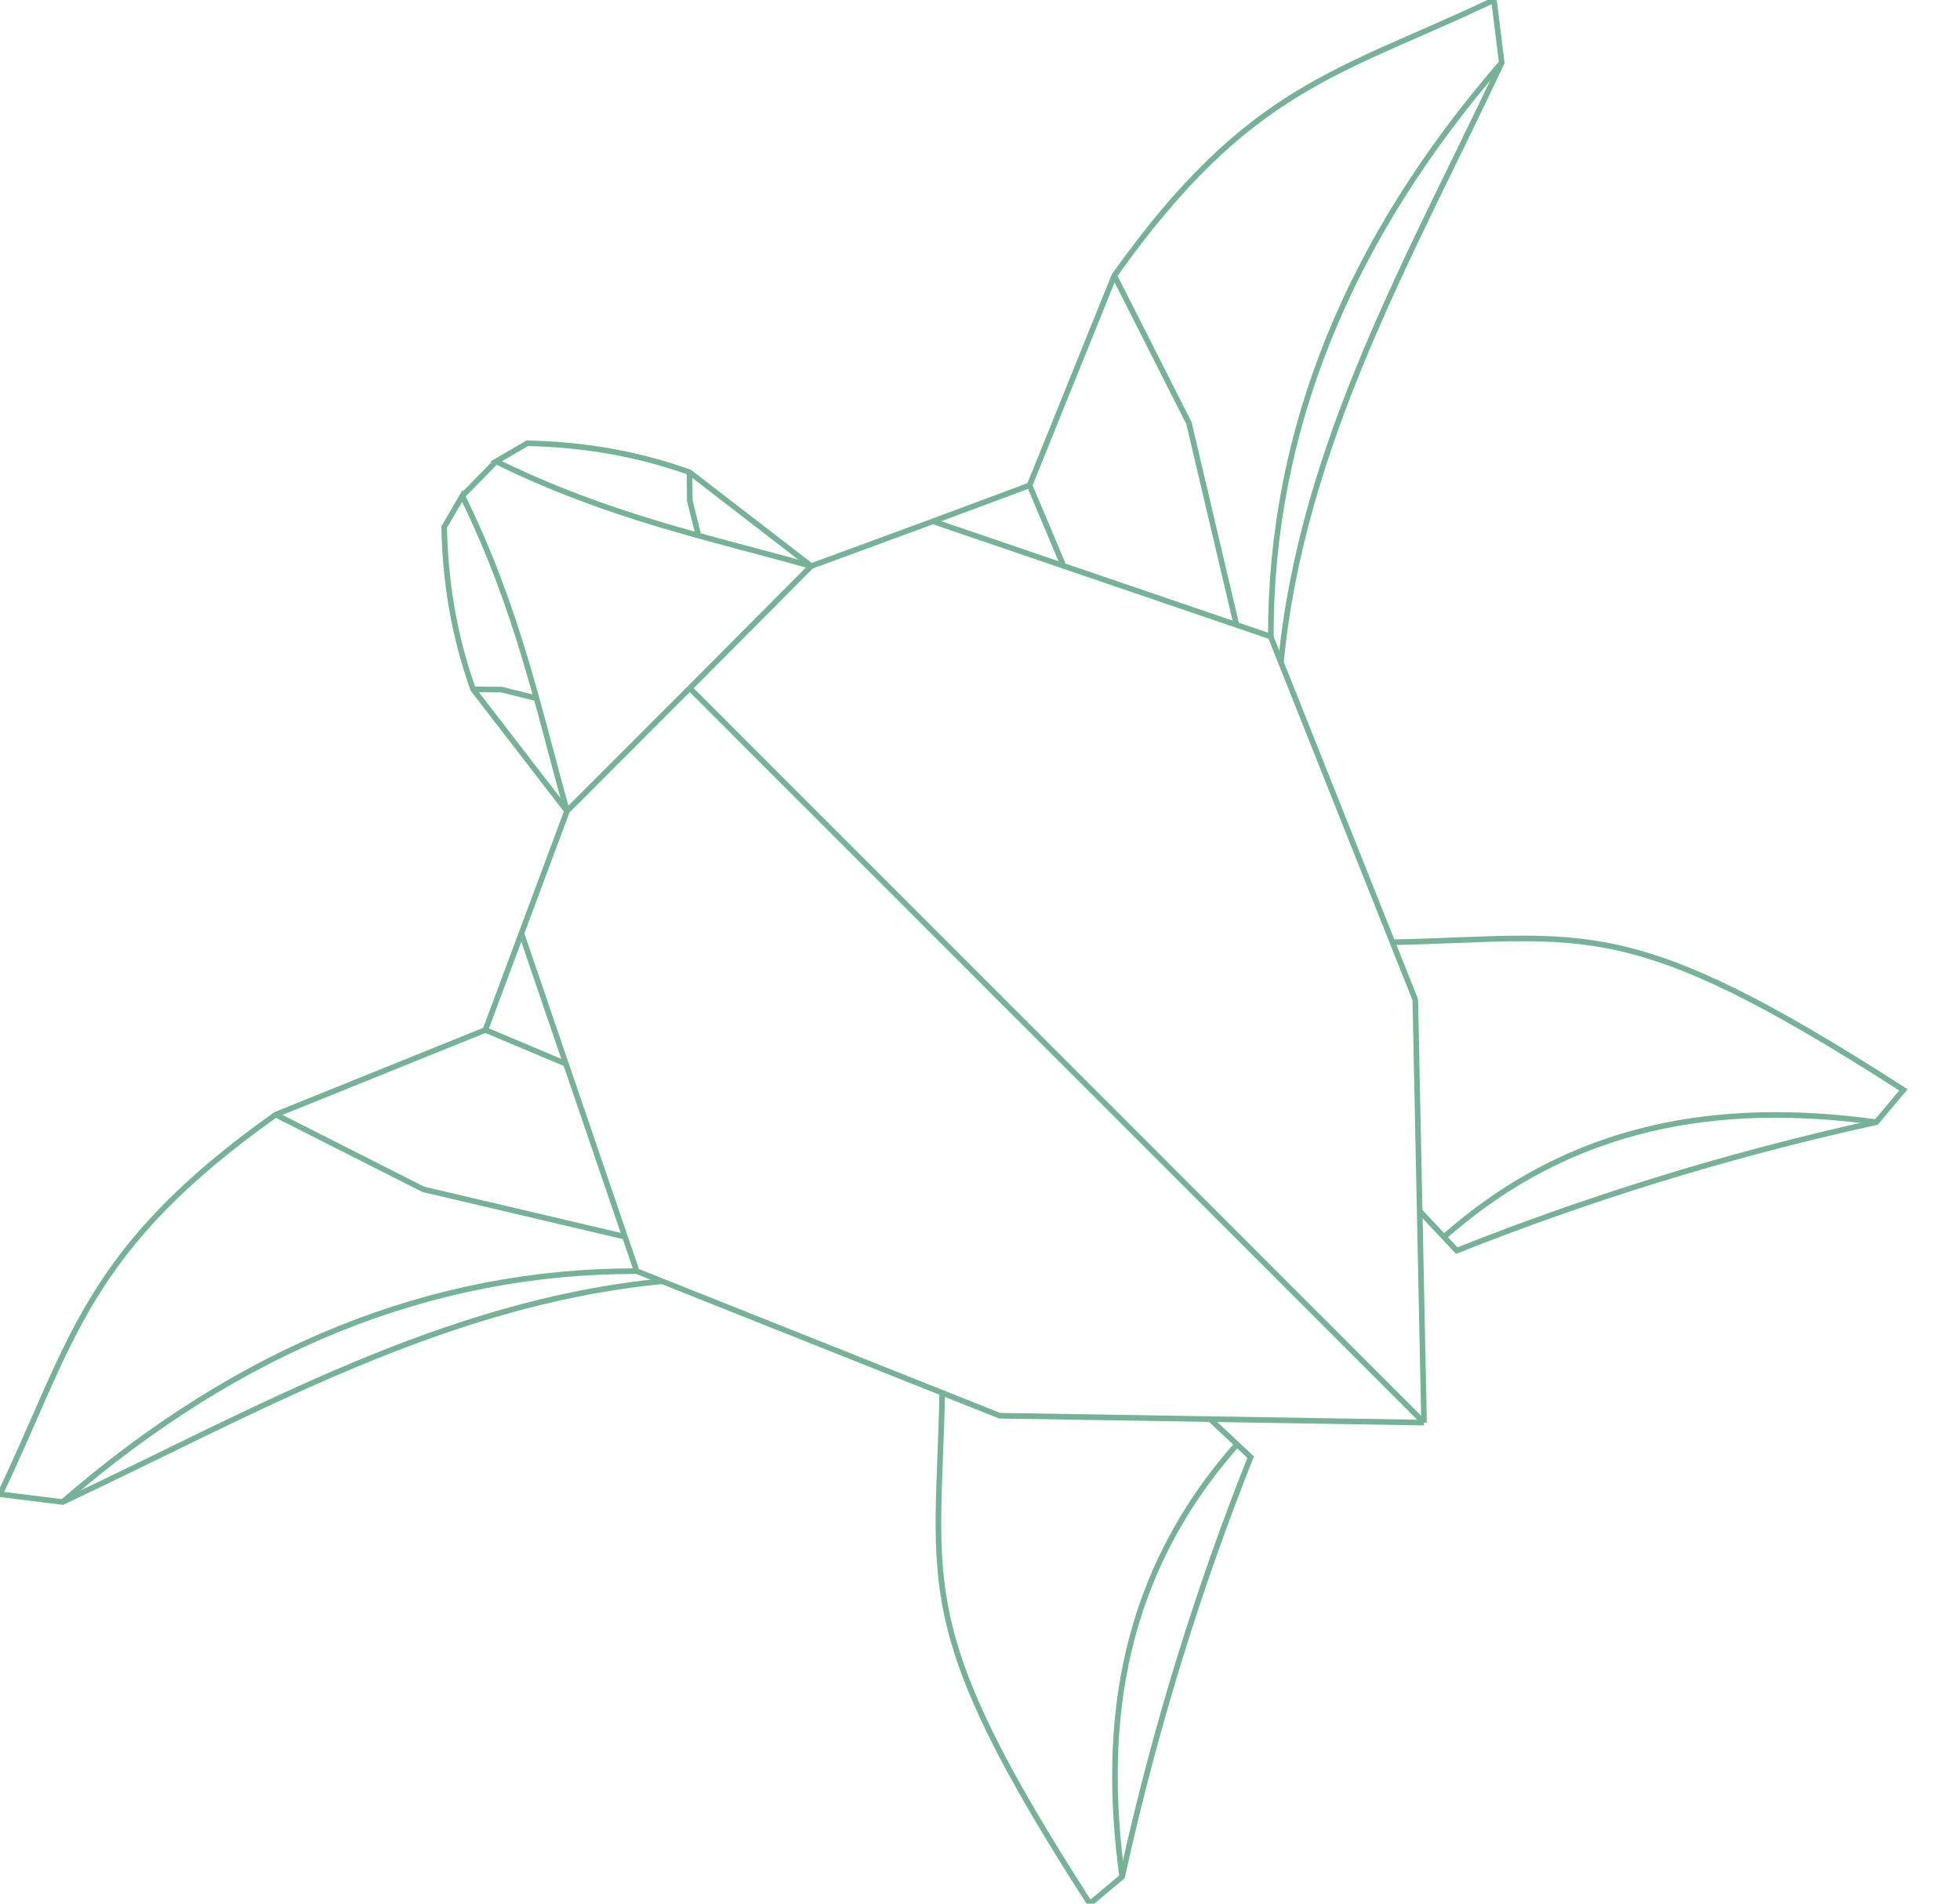 <?xml version="1.0" encoding="UTF-8" standalone="no"?>
<svg
   width="350"
   height="340"
   viewBox="0 0 350 340"
   version="1.1"
   id="svg6"
   sodipodi:docname="strokes.svg"
   inkscape:version="1.3 (0e150ed6c4, 2023-07-21)"
   xmlns:inkscape="http://www.inkscape.org/namespaces/inkscape"
   xmlns:sodipodi="http://sodipodi.sourceforge.net/DTD/sodipodi-0.dtd"
   xmlns="http://www.w3.org/2000/svg"
   xmlns:svg="http://www.w3.org/2000/svg">
  <defs
     id="defs6" />
  <sodipodi:namedview
     id="namedview6"
     pagecolor="#ffffff"
     bordercolor="#666666"
     borderopacity="1.0"
     inkscape:showpageshadow="2"
     inkscape:pageopacity="0.0"
     inkscape:pagecheckerboard="0"
     inkscape:deskcolor="#d1d1d1"
     inkscape:zoom="1.7632353"
     inkscape:cx="221.75146"
     inkscape:cy="144.33695"
     inkscape:window-width="2560"
     inkscape:window-height="1377"
     inkscape:window-x="1912"
     inkscape:window-y="-8"
     inkscape:window-maximized="1"
     inkscape:current-layer="svg6" />
  <polygon
     points="92.4,273.5 64,322 171,322 142.6,273.5 "
     fill="none"
     stroke="#000000"
     stroke-linecap="round"
     stroke-linejoin="round"
     stroke-width="2"
     id="polygon1"
     transform="translate(4,551.259)" />
  <rect
     x="106"
     y="814.259"
     width="31"
     height="10"
     fill="none"
     stroke="#000000"
     stroke-width="2"
     id="rect1" />
  <rect
     x="45"
     y="799.259"
     width="102"
     height="15"
     fill="none"
     stroke="#000000"
     stroke-width="2"
     id="rect2" />
  <polyline
     points="186.8 200.4 277.9 25.7 296.8 12.3"
     fill="none"
     stroke="#000000"
     stroke-width="2"
     id="polyline2"
     transform="translate(4,551.259)" />
  <polyline
     points="89.1 190.6 257 1.5 296.8 12.3 336.9 89"
     fill="none"
     stroke="#000000"
     stroke-width="2"
     id="polyline3"
     transform="translate(4,551.259)" />
  <circle
     cx="342.4"
     cy="646.059"
     r="5.3"
     fill="none"
     stroke="#000000"
     stroke-linecap="round"
     stroke-linejoin="round"
     stroke-width="2"
     id="circle3" />
  <line
     x1="342.4"
     y1="758.659"
     x2="342.4"
     y2="651.359"
     fill="none"
     stroke="#000000"
     stroke-linecap="round"
     stroke-linejoin="round"
     stroke-width="2"
     id="line3" />
  <path
     d="m 336.5,779.659 a 8,8 0 0 0 -0.5,2.1 6.77,6.77 0 1 0 8.2,-6.1 2.36,2.36 0 0 1 -1.8,-2.3 v 0 -5.2"
     fill="none"
     stroke="#0045d4"
     stroke-linecap="round"
     stroke-width="2"
     id="path3" />
  <circle
     cx="342.5"
     cy="763.959"
     r="4.2"
     fill="none"
     stroke="#0045d4"
     stroke-width="2"
     id="circle4" />
  <rect
     x="7"
     y="742.259"
     width="140"
     height="57"
     fill="none"
     stroke="#000000"
     stroke-width="2"
     id="rect4" />
  <polygon
     points="193,242 179,263 143,263 143,197 193,201 "
     fill="none"
     stroke="#000000"
     stroke-width="2"
     id="polygon4"
     transform="translate(4,551.259)" />
  <polygon
     points="175,258 160,258 160,243 185,243 "
     fill="none"
     stroke="#0045d4"
     stroke-width="2"
     id="polygon5"
     transform="translate(4,551.259)" />
  <rect
     x="164"
     y="760.259"
     width="26"
     height="28"
     fill="none"
     stroke="#0045d4"
     stroke-width="2"
     id="rect5" />
  <polyline
     points="220.2 135.2 139.8 135.2 170.8 199.1"
     fill="none"
     stroke="#000000"
     stroke-width="2"
     id="polyline5"
     transform="translate(4,551.259)" />
  <rect
     x="61"
     y="873.259"
     width="120"
     height="17"
     fill="none"
     stroke="#000000"
     stroke-linejoin="round"
     stroke-width="2"
     id="rect6" />
  <line
     x1="261"
     y1="552.759"
     x2="338"
     y2="641.959"
     fill="none"
     stroke="#000000"
     stroke-width="2"
     id="line6" />
  <path
     style="fill:none;fill-opacity:1;stroke:none;stroke-width:5;stroke-linecap:butt;stroke-linejoin:miter;stroke-dasharray:none;stroke-opacity:1"
     d="m 183.866,832.393 c -56.564,-73.329 -74.549,-65.164 -73.842,-169.987 9.991,-24.977 30.36,-37.447 50.984,-49.608 81.898,-2.74 96.596,17.253 168.344,73.66 z"
     id="path1110-1"
     sodipodi:nodetypes="ccccc" />
  <g
     id="g12"
     transform="rotate(45,1492.168,758.905)">
    <path
       style="fill:none;fill-opacity:1;stroke:none;stroke-width:5;stroke-linecap:butt;stroke-linejoin:miter;stroke-dasharray:none;stroke-opacity:1"
       d="m 1263.024,672.989 c -56.564,-73.329 -74.549,-65.164 -73.842,-169.987 9.991,-24.977 30.36,-37.447 50.984,-49.608 81.898,-2.74 96.596,17.253 168.344,73.66 z"
       id="path1110-1-7"
       sodipodi:nodetypes="ccccc" />
    <path
       style="fill:none;fill-opacity:1;stroke:#000000;stroke-width:5;stroke-linecap:butt;stroke-linejoin:miter;stroke-dasharray:none;stroke-opacity:1"
       d="m 1754.714,751.179 125.237,-0.471 c 49.865,2.074 113.502,56.425 179.146,88.421 l -16.138,19.221 v 0 c -62.096,6.55 -211.643,53.076 -249.939,76.521 l -22.629,-23"
       id="path1112-4"
       sodipodi:nodetypes="ccccscc" />
    <path
       style="fill:none;fill-opacity:1;stroke:#000000;stroke-width:5;stroke-linecap:butt;stroke-linejoin:miter;stroke-dasharray:none;stroke-opacity:1"
       d="m 1486.597,1019.643 -0.42,125.329 c 1.18,45.04 56.956,115.183 88.955,180.861 l 18.673,-17.774 -10e-5,2e-4 c 0,0 52.952,-211.823 76.366,-250.156 l -22.992,-22.636"
       id="path1114-0"
       sodipodi:nodetypes="ccccscc" />
    <path
       style="fill:none;fill-opacity:1;stroke:#000000;stroke-width:5;stroke-linecap:butt;stroke-linejoin:miter;stroke-dasharray:none;stroke-opacity:1"
       d="m 1263.022,672.991 -48.613,130.421 -124.928,50.46 c -28.137,24.315 -54.339,39.832 -84.534,73.503 -11.757,7.644 -49.761,88.801 -79.707,152.647 l 37.34,4.65 v 0 c 0,0 239.155,-124.046 357.123,-131.519 l 201.038,80.094 252.811,4.116 -5.216,-251.993 -78.989,-198.326 c 3.326,-115.698 89.152,-282.854 130.152,-360.269 v 0 l -1.601,-34.798 c -56.886,27.755 -118.912,51.642 -155.563,77.262 l -73.412,84.624 -50.375,125.032 -57.498,21.487 -72.801,27.224"
       id="path1116-9"
       sodipodi:nodetypes="ccccccsccccccccccccc" />
    <path
       style="fill:none;stroke:#000000;stroke-width:5;stroke-linecap:butt;stroke-linejoin:miter;stroke-dasharray:none;stroke-opacity:1"
       d="m 1538.547,478.894 20.204,48.012"
       id="path1118-6"
       sodipodi:nodetypes="cc" />
    <path
       style="fill:none;stroke:#000000;stroke-width:5;stroke-linecap:butt;stroke-linejoin:miter;stroke-dasharray:none;stroke-opacity:1"
       d="M 1661.707,562.053 1633.411,441.805 1588.923,353.862"
       id="path1120-8"
       sodipodi:nodetypes="ccc" />
    <path
       style="fill:none;stroke:#000000;stroke-width:5;stroke-linecap:butt;stroke-linejoin:miter;stroke-dasharray:none;stroke-opacity:1"
       d="m 1214.401,803.411 47.986,20.199"
       id="path1122-7"
       sodipodi:nodetypes="cc" />
    <path
       style="fill:none;stroke:#000000;stroke-width:5;stroke-linecap:butt;stroke-linejoin:miter;stroke-dasharray:none;stroke-opacity:1"
       d="M 1297.544,926.629 1177.376,898.358 1089.48,853.872"
       id="path1124-1"
       sodipodi:nodetypes="ccc" />
    <path
       style="fill:none;stroke:#000000;stroke-width:5;stroke-linecap:butt;stroke-linejoin:miter;stroke-dasharray:none;stroke-opacity:1"
       d="m 1200.325,486.197 c 28.036,55.769 43.84,124.909 62.699,186.804"
       id="path1126-8"
       sodipodi:nodetypes="cc" />
    <path
       style="fill:none;stroke:#000000;stroke-width:5;stroke-linecap:butt;stroke-linejoin:miter;stroke-dasharray:none;stroke-opacity:1"
       d="m 1235.855,745.876 68.681,201.234"
       id="path1128-7"
       sodipodi:nodetypes="cc" />
    <path
       style="fill:none;stroke:#000000;stroke-width:5;stroke-linecap:butt;stroke-linejoin:miter;stroke-dasharray:none;stroke-opacity:1"
       d="m 1481.036,500.38 201.137,68.656"
       id="path1130-9"
       sodipodi:nodetypes="cc" />
    <path
       style="fill:none;stroke:#000000;stroke-width:5;stroke-linecap:butt;stroke-linejoin:miter;stroke-dasharray:none;stroke-opacity:1"
       d="M 1263.024,672.989 1408.248,527.605"
       id="path1132-8-1" />
    <path
       style="fill:none;stroke:#000000;stroke-width:5.008;stroke-linecap:butt;stroke-linejoin:miter;stroke-miterlimit:4;stroke-dasharray:none;stroke-dashoffset:0;stroke-opacity:1"
       d="M 1520.74,1033.246 1304.536,947.11"
       id="path1134-1"
       sodipodi:nodetypes="cc" />
    <path
       style="fill:none;stroke:#000000;stroke-width:5.008;stroke-linecap:butt;stroke-linejoin:miter;stroke-miterlimit:4;stroke-dasharray:none;stroke-dashoffset:0;stroke-opacity:1"
       d="M 1768.335,785.369 1682.173,569.037"
       id="path1136-1"
       sodipodi:nodetypes="cc" />
    <path
       style="fill:none;stroke:#000000;stroke-width:1.89;stroke-linecap:butt;stroke-linejoin:miter;stroke-miterlimit:4;stroke-dasharray:none;stroke-dashoffset:0;stroke-opacity:1"
       d="M 1773.552,1037.362 1336.134,599.796"
       id="path1138-8" />
    <path
       style="fill:none;stroke:#000000;stroke-width:1.89;stroke-linecap:butt;stroke-linejoin:miter;stroke-miterlimit:4;stroke-dasharray:none;stroke-dashoffset:0;stroke-opacity:1"
       d="M 962.579,1084.671 C 1046.728,1016.654 1156.979,947.179 1304.536,947.11"
       id="path1140-6"
       sodipodi:nodetypes="cc" />
    <path
       style="fill:none;stroke:#000000;stroke-width:1.89;stroke-linecap:butt;stroke-linejoin:miter;stroke-miterlimit:4;stroke-dasharray:none;stroke-dashoffset:0;stroke-opacity:1"
       d="m 1662.042,1050.388 c -63.316,66.03 -80.809,154.608 -68.236,257.671"
       id="path1142-1"
       sodipodi:nodetypes="cc" />
    <path
       style="fill:none;stroke:#000000;stroke-width:1.89;stroke-linecap:butt;stroke-linejoin:miter;stroke-miterlimit:4;stroke-dasharray:none;stroke-dashoffset:0;stroke-opacity:1"
       d="m 1819.499,226.773 c -67.934,84.238 -137.312,194.596 -137.326,342.263"
       id="path1144-8"
       sodipodi:nodetypes="cc" />
    <path
       style="fill:none;stroke:#000000;stroke-width:1.89;stroke-linecap:butt;stroke-linejoin:miter;stroke-miterlimit:4;stroke-dasharray:none;stroke-dashoffset:0;stroke-opacity:1"
       d="m 1785.505,926.738 c 65.956,-63.388 154.463,-80.928 257.454,-68.387"
       id="path1146-5"
       sodipodi:nodetypes="cc" />
    <path
       style="fill:none;stroke:#000000;stroke-width:5;stroke-linecap:butt;stroke-linejoin:miter;stroke-dasharray:none;stroke-opacity:1"
       d="m 1222.958,465.173 c 55.739,28.034 123.7,43.034 185.556,61.883"
       id="path1148-5"
       sodipodi:nodetypes="cc" />
    <path
       id="path1150-5"
       style="fill:none;fill-opacity:1;stroke:#000000;stroke-width:5;stroke-linecap:butt;stroke-linejoin:miter;stroke-dasharray:none;stroke-opacity:1"
       d="m 1189.182,503.002 c 2.041,31.289 2.393,62.157 17.277,96.657 l 56.562,73.332"
       sodipodi:nodetypes="ccc" />
    <path
       style="fill:none;stroke:#000000;stroke-width:5;stroke-linecap:butt;stroke-linejoin:miter;stroke-dasharray:none;stroke-opacity:1"
       d="m 1206.46,599.66 16.89,0.132 19.943,4.962"
       id="path1152-7"
       sodipodi:nodetypes="ccc" />
    <path
       id="path1154-3"
       style="fill:none;fill-opacity:1;stroke:#000000;stroke-width:5;stroke-linecap:butt;stroke-linejoin:miter;stroke-dasharray:none;stroke-opacity:1"
       d="m 1240.169,453.396 c 31.267,2.029 62.113,2.371 96.594,17.251 l 73.301,56.575"
       sodipodi:nodetypes="ccc" />
    <path
       style="fill:none;stroke:#000000;stroke-width:5;stroke-linecap:butt;stroke-linejoin:miter;stroke-dasharray:none;stroke-opacity:1"
       d="m 1336.763,470.647 0.151,16.904 4.967,19.956"
       id="path1156-0"
       sodipodi:nodetypes="ccc" />
    <path
       style="fill:none;stroke:#000000;stroke-width:5.008;stroke-linecap:round;stroke-linejoin:miter;stroke-miterlimit:4;stroke-dasharray:none;stroke-opacity:1"
       d="m 1189.182,503.002 c 15.235,-33.19 34.48,-38.581 50.984,-49.608"
       id="path1158-0"
       sodipodi:nodetypes="cc" />
  </g>
  <path
     style="fill:none;stroke:#000000;stroke-width:1px;stroke-linecap:butt;stroke-linejoin:miter;stroke-opacity:1"
     d="m 1509.031,2149.413 174.498,-181.874 92.044,-213.896 -93.678,-190.773 -70.145,-32.422 -102.615,0.26"
     id="path8" />
  <path
     style="fill:none;stroke:#000000;stroke-width:1px;stroke-linecap:butt;stroke-linejoin:miter;stroke-opacity:1"
     d="m 1509.031,2149.413 -175.854,-181.675 -91.972,-213.786 93.729,-190.859 70.751,-32.335 103.451,-0.049"
     id="path9" />
  <path
     style="fill:none;stroke:#000000;stroke-width:1px;stroke-linecap:butt;stroke-linejoin:miter;stroke-opacity:1"
     d="m 1405.685,1530.758 c 31.067,-55.359 64.326,-105.527 88.657,-176.84 l -20.808,5.483 c -21.606,22.596 -40.939,48.535 -56.13,80.564 z"
     id="path10"
     sodipodi:nodetypes="ccccc" />
  <path
     style="fill:none;stroke:#000000;stroke-width:1px;stroke-linecap:butt;stroke-linejoin:miter;stroke-opacity:1"
     d="m 1439.83,1469.583 -10.576,-17.583 -11.849,-12.036"
     id="path11" />
  <path
     style="fill:none;stroke:#000000;stroke-width:1px;stroke-linecap:butt;stroke-linejoin:miter;stroke-opacity:1"
     d="m 1611.75,1530.448 c -31.067,-55.359 -64.326,-105.527 -88.657,-176.84 l 20.808,5.483 c 21.606,22.596 40.939,48.535 56.13,80.564 z"
     id="path12"
     sodipodi:nodetypes="ccccc" />
  <path
     style="fill:none;stroke:#000000;stroke-width:1px;stroke-linecap:butt;stroke-linejoin:miter;stroke-opacity:1"
     d="m 1577.605,1469.274 10.576,-17.583 11.849,-12.036"
     id="path13" />
  <path
     style="fill:none;stroke:#000000;stroke-width:1px;stroke-linecap:butt;stroke-linejoin:miter;stroke-opacity:1"
     d="m 1523.093,1353.608 -28.751,0.309"
     id="path14" />
  <path
     style="fill:none;stroke:#000000;stroke-width:1px;stroke-linecap:butt;stroke-linejoin:miter;stroke-opacity:1"
     d="m 1509.136,1530.708 -0.105,618.705"
     id="path1" />
  <path
     style="fill:none;stroke:#000000;stroke-width:1px;stroke-linecap:butt;stroke-linejoin:miter;stroke-opacity:1"
     d="m 1698.075,1933.734 c 83.657,80.156 111.488,85.377 153.038,277.419 l -25.003,2.18 c -79.832,-51.034 -156.374,-90.483 -230.842,-122.625 l 1.011,-32.233"
     id="path2"
     sodipodi:nodetypes="ccccc" />
  <path
     style="fill:none;stroke:#000000;stroke-width:1px;stroke-linecap:butt;stroke-linejoin:miter;stroke-opacity:1"
     d="m 1318.63,1933.933 c -83.657,80.156 -111.488,85.377 -153.038,277.419 l 25.003,2.18 c 79.832,-51.034 156.374,-90.483 230.842,-122.625 l -1.011,-32.233"
     id="path5"
     sodipodi:nodetypes="ccccc" />
  <path
     style="fill:none;stroke:#000000;stroke-width:1px;stroke-linecap:butt;stroke-linejoin:miter;stroke-opacity:1"
     d="m 1826.111,2213.333 c -56.969,-75.02 -128.644,-127.457 -230.405,-133.691"
     id="path30"
     sodipodi:nodetypes="cc" />
  <path
     style="fill:none;stroke:#000000;stroke-width:1px;stroke-linecap:butt;stroke-linejoin:miter;stroke-opacity:1"
     d="m 1190.595,2213.532 c 56.969,-75.02 128.644,-127.457 230.405,-133.691"
     id="path31"
     sodipodi:nodetypes="cc" />
  <path
     style="fill:none;stroke:#000000;stroke-width:1px;stroke-linecap:butt;stroke-linejoin:miter;stroke-opacity:1"
     d="m 1334.934,1563.092 -55.849,25.519 -124.018,-52.657 c -137.395,-23.325 -180.453,9.954 -276.047,43.776 l 23.115,29.692 c 119.827,43.154 244.324,76.249 345.522,159.526"
     id="path32"
     sodipodi:nodetypes="cccccc" />
  <path
     style="fill:none;stroke:#000000;stroke-width:1px;stroke-linecap:butt;stroke-linejoin:miter;stroke-opacity:1"
     d="m 1279.085,1588.612 19.643,48.207"
     id="path33" />
  <path
     style="fill:none;stroke:#000000;stroke-width:1px;stroke-linecap:butt;stroke-linejoin:miter;stroke-opacity:1"
     d="m 1250.743,1734.524 -64.982,-104.962 -30.695,-93.608"
     id="path34" />
  <path
     style="fill:none;stroke:#000000;stroke-width:1px;stroke-linecap:butt;stroke-linejoin:miter;stroke-opacity:1"
     d="m 1241.205,1753.951 c -86.749,-87.018 -200.145,-134.642 -339.07,-144.53"
     id="path35"
     sodipodi:nodetypes="cc" />
  <path
     style="fill:none;stroke:#000000;stroke-width:1px;stroke-linecap:butt;stroke-linejoin:miter;stroke-opacity:1"
     d="m 1681.895,1562.87 55.849,25.519 124.018,-52.657 c 137.395,-23.325 180.453,9.954 276.047,43.776 l -23.115,29.692 c -119.827,43.154 -244.324,76.249 -345.522,159.526"
     id="path36"
     sodipodi:nodetypes="cccccc" />
  <path
     style="fill:none;stroke:#000000;stroke-width:1px;stroke-linecap:butt;stroke-linejoin:miter;stroke-opacity:1"
     d="m 1737.744,1588.389 -19.643,48.207"
     id="path37" />
  <path
     style="fill:none;stroke:#000000;stroke-width:1px;stroke-linecap:butt;stroke-linejoin:miter;stroke-opacity:1"
     d="m 1766.086,1734.302 64.982,-104.962 30.695,-93.608"
     id="path38" />
  <path
     style="fill:none;stroke:#000000;stroke-width:1px;stroke-linecap:butt;stroke-linejoin:miter;stroke-opacity:1"
     d="m 1775.624,1753.729 c 86.749,-87.018 200.145,-134.642 339.07,-144.53"
     id="path39"
     sodipodi:nodetypes="cc" />
  <g
     id="g59"
     transform="matrix(1.133,0,0,1.133,-20.273,-14.729)"
     style="stroke-width:0.882;stroke:#75b298;stroke-opacity:1">
    <path
       style="fill:none;stroke:#75b298;stroke-width:0.882px;stroke-linecap:butt;stroke-linejoin:miter;stroke-opacity:1"
       d="M 242.337,237.257 240.957,170.583 218.16,113.345 164.943,95.18 145.754,102.238 126.604,121.484"
       id="path40" />
    <path
       style="fill:none;stroke:#75b298;stroke-width:0.882px;stroke-linecap:butt;stroke-linejoin:miter;stroke-opacity:1"
       d="m 242.337,237.257 -66.89,-1.089 -57.204,-22.79 -18.172,-53.243 7.187,-19.286 19.345,-19.364"
       id="path41" />
    <path
       style="fill:none;stroke:#75b298;stroke-width:0.882px;stroke-linecap:butt;stroke-linejoin:miter;stroke-opacity:1"
       d="M 107.259,140.848 C 102.714,124.679 99.551,109.07 90.761,91.176 l -2.867,4.919 c 0.185,8.27 1.421,16.739 4.571,25.574 z"
       id="path42"
       sodipodi:nodetypes="ccccc" />
    <path
       style="fill:none;stroke:#75b298;stroke-width:0.882px;stroke-linecap:butt;stroke-linejoin:miter;stroke-opacity:1"
       d="m 102.202,123.015 -5.268,-1.311 -4.469,-0.035"
       id="path43" />
    <path
       style="fill:none;stroke:#75b298;stroke-width:0.882px;stroke-linecap:butt;stroke-linejoin:miter;stroke-opacity:1"
       d="m 145.754,102.238 c -16.169,-4.545 -31.778,-7.708 -49.672,-16.498 l 4.919,-2.867 c 8.27,0.185 16.739,1.421 25.574,4.571 z"
       id="path44"
       sodipodi:nodetypes="ccccc" />
    <path
       style="fill:none;stroke:#75b298;stroke-width:0.882px;stroke-linecap:butt;stroke-linejoin:miter;stroke-opacity:1"
       d="m 127.92,97.181 -1.311,-5.268 -0.035,-4.469"
       id="path45" />
    <path
       style="fill:none;stroke:#75b298;stroke-width:0.882px;stroke-linecap:butt;stroke-linejoin:miter;stroke-opacity:1"
       d="m 96.082,85.74 -5.321,5.437"
       id="path46" />
    <path
       style="fill:none;stroke:#75b298;stroke-width:0.882px;stroke-linecap:butt;stroke-linejoin:miter;stroke-opacity:1"
       d="m 126.604,121.484 115.733,115.772"
       id="path47" />
    <path
       style="fill:none;stroke:#75b298;stroke-width:0.882px;stroke-linecap:butt;stroke-linejoin:miter;stroke-opacity:1"
       d="m 237.354,161.537 c 30.648,-0.655 36.831,-4.885 80.534,23.27 l -4.27,5.086 c -24.484,5.388 -46.184,12.328 -66.13,20.246 l -5.841,-6.22"
       id="path48"
       sodipodi:nodetypes="ccccc" />
    <path
       style="fill:none;stroke:#75b298;stroke-width:0.882px;stroke-linecap:butt;stroke-linejoin:miter;stroke-opacity:1"
       d="m 166.402,232.565 c -0.655,30.648 -4.885,36.831 23.27,80.534 l 5.086,-4.27 c 5.388,-24.484 12.328,-46.184 20.246,-66.13 l -6.22,-5.841"
       id="path49"
       sodipodi:nodetypes="ccccc" />
    <path
       style="fill:none;stroke:#75b298;stroke-width:0.882px;stroke-linecap:butt;stroke-linejoin:miter;stroke-opacity:1"
       d="m 313.618,189.893 c -24.694,-3.377 -47.914,0.222 -68.118,18.094"
       id="path50"
       sodipodi:nodetypes="cc" />
    <path
       style="fill:none;stroke:#75b298;stroke-width:0.882px;stroke-linecap:butt;stroke-linejoin:miter;stroke-opacity:1"
       d="m 194.757,308.828 c -3.377,-24.694 0.222,-47.914 18.094,-68.118"
       id="path51"
       sodipodi:nodetypes="cc" />
    <path
       style="fill:none;stroke:#75b298;stroke-width:0.882px;stroke-linecap:butt;stroke-linejoin:miter;stroke-opacity:1"
       d="m 100.072,160.134 -5.674,15.223 -33.054,13.351 c -30.069,21.341 -31.898,35.623 -43.455,59.835 l 9.88,1.23 C 58.259,235.429 87.743,218.329 122.256,214.976"
       id="path52"
       sodipodi:nodetypes="cccccc" />
    <path
       style="fill:none;stroke:#75b298;stroke-width:0.882px;stroke-linecap:butt;stroke-linejoin:miter;stroke-opacity:1"
       d="m 94.397,175.357 12.694,5.344"
       id="path53" />
    <path
       style="fill:none;stroke:#75b298;stroke-width:0.882px;stroke-linecap:butt;stroke-linejoin:miter;stroke-opacity:1"
       d="M 116.394,207.958 84.599,200.478 61.343,188.708"
       id="path54" />
    <path
       style="fill:none;stroke:#75b298;stroke-width:0.882px;stroke-linecap:butt;stroke-linejoin:miter;stroke-opacity:1"
       d="m 118.244,213.377 c -32.51,-0.05 -62.635,12.255 -90.476,36.396"
       id="path55"
       sodipodi:nodetypes="cc" />
    <path
       style="fill:none;stroke:#75b298;stroke-width:0.882px;stroke-linecap:butt;stroke-linejoin:miter;stroke-opacity:1"
       d="m 164.943,95.18 15.223,-5.674 13.351,-33.054 c 21.341,-30.069 35.623,-31.898 59.835,-43.455 l 1.23,9.88 c -14.345,30.492 -31.445,59.976 -34.798,94.489"
       id="path56"
       sodipodi:nodetypes="cccccc" />
    <path
       style="fill:none;stroke:#75b298;stroke-width:0.882px;stroke-linecap:butt;stroke-linejoin:miter;stroke-opacity:1"
       d="m 180.166,89.506 5.344,12.694"
       id="path57" />
    <path
       style="fill:none;stroke:#75b298;stroke-width:0.882px;stroke-linecap:butt;stroke-linejoin:miter;stroke-opacity:1"
       d="M 212.767,111.502 205.287,79.707 193.517,56.452"
       id="path58" />
    <path
       style="fill:none;stroke:#75b298;stroke-width:0.882px;stroke-linecap:butt;stroke-linejoin:miter;stroke-opacity:1"
       d="m 218.186,113.352 c -0.05,-32.51 12.255,-62.635 36.396,-90.476"
       id="path59"
       sodipodi:nodetypes="cc" />
  </g>
</svg>
